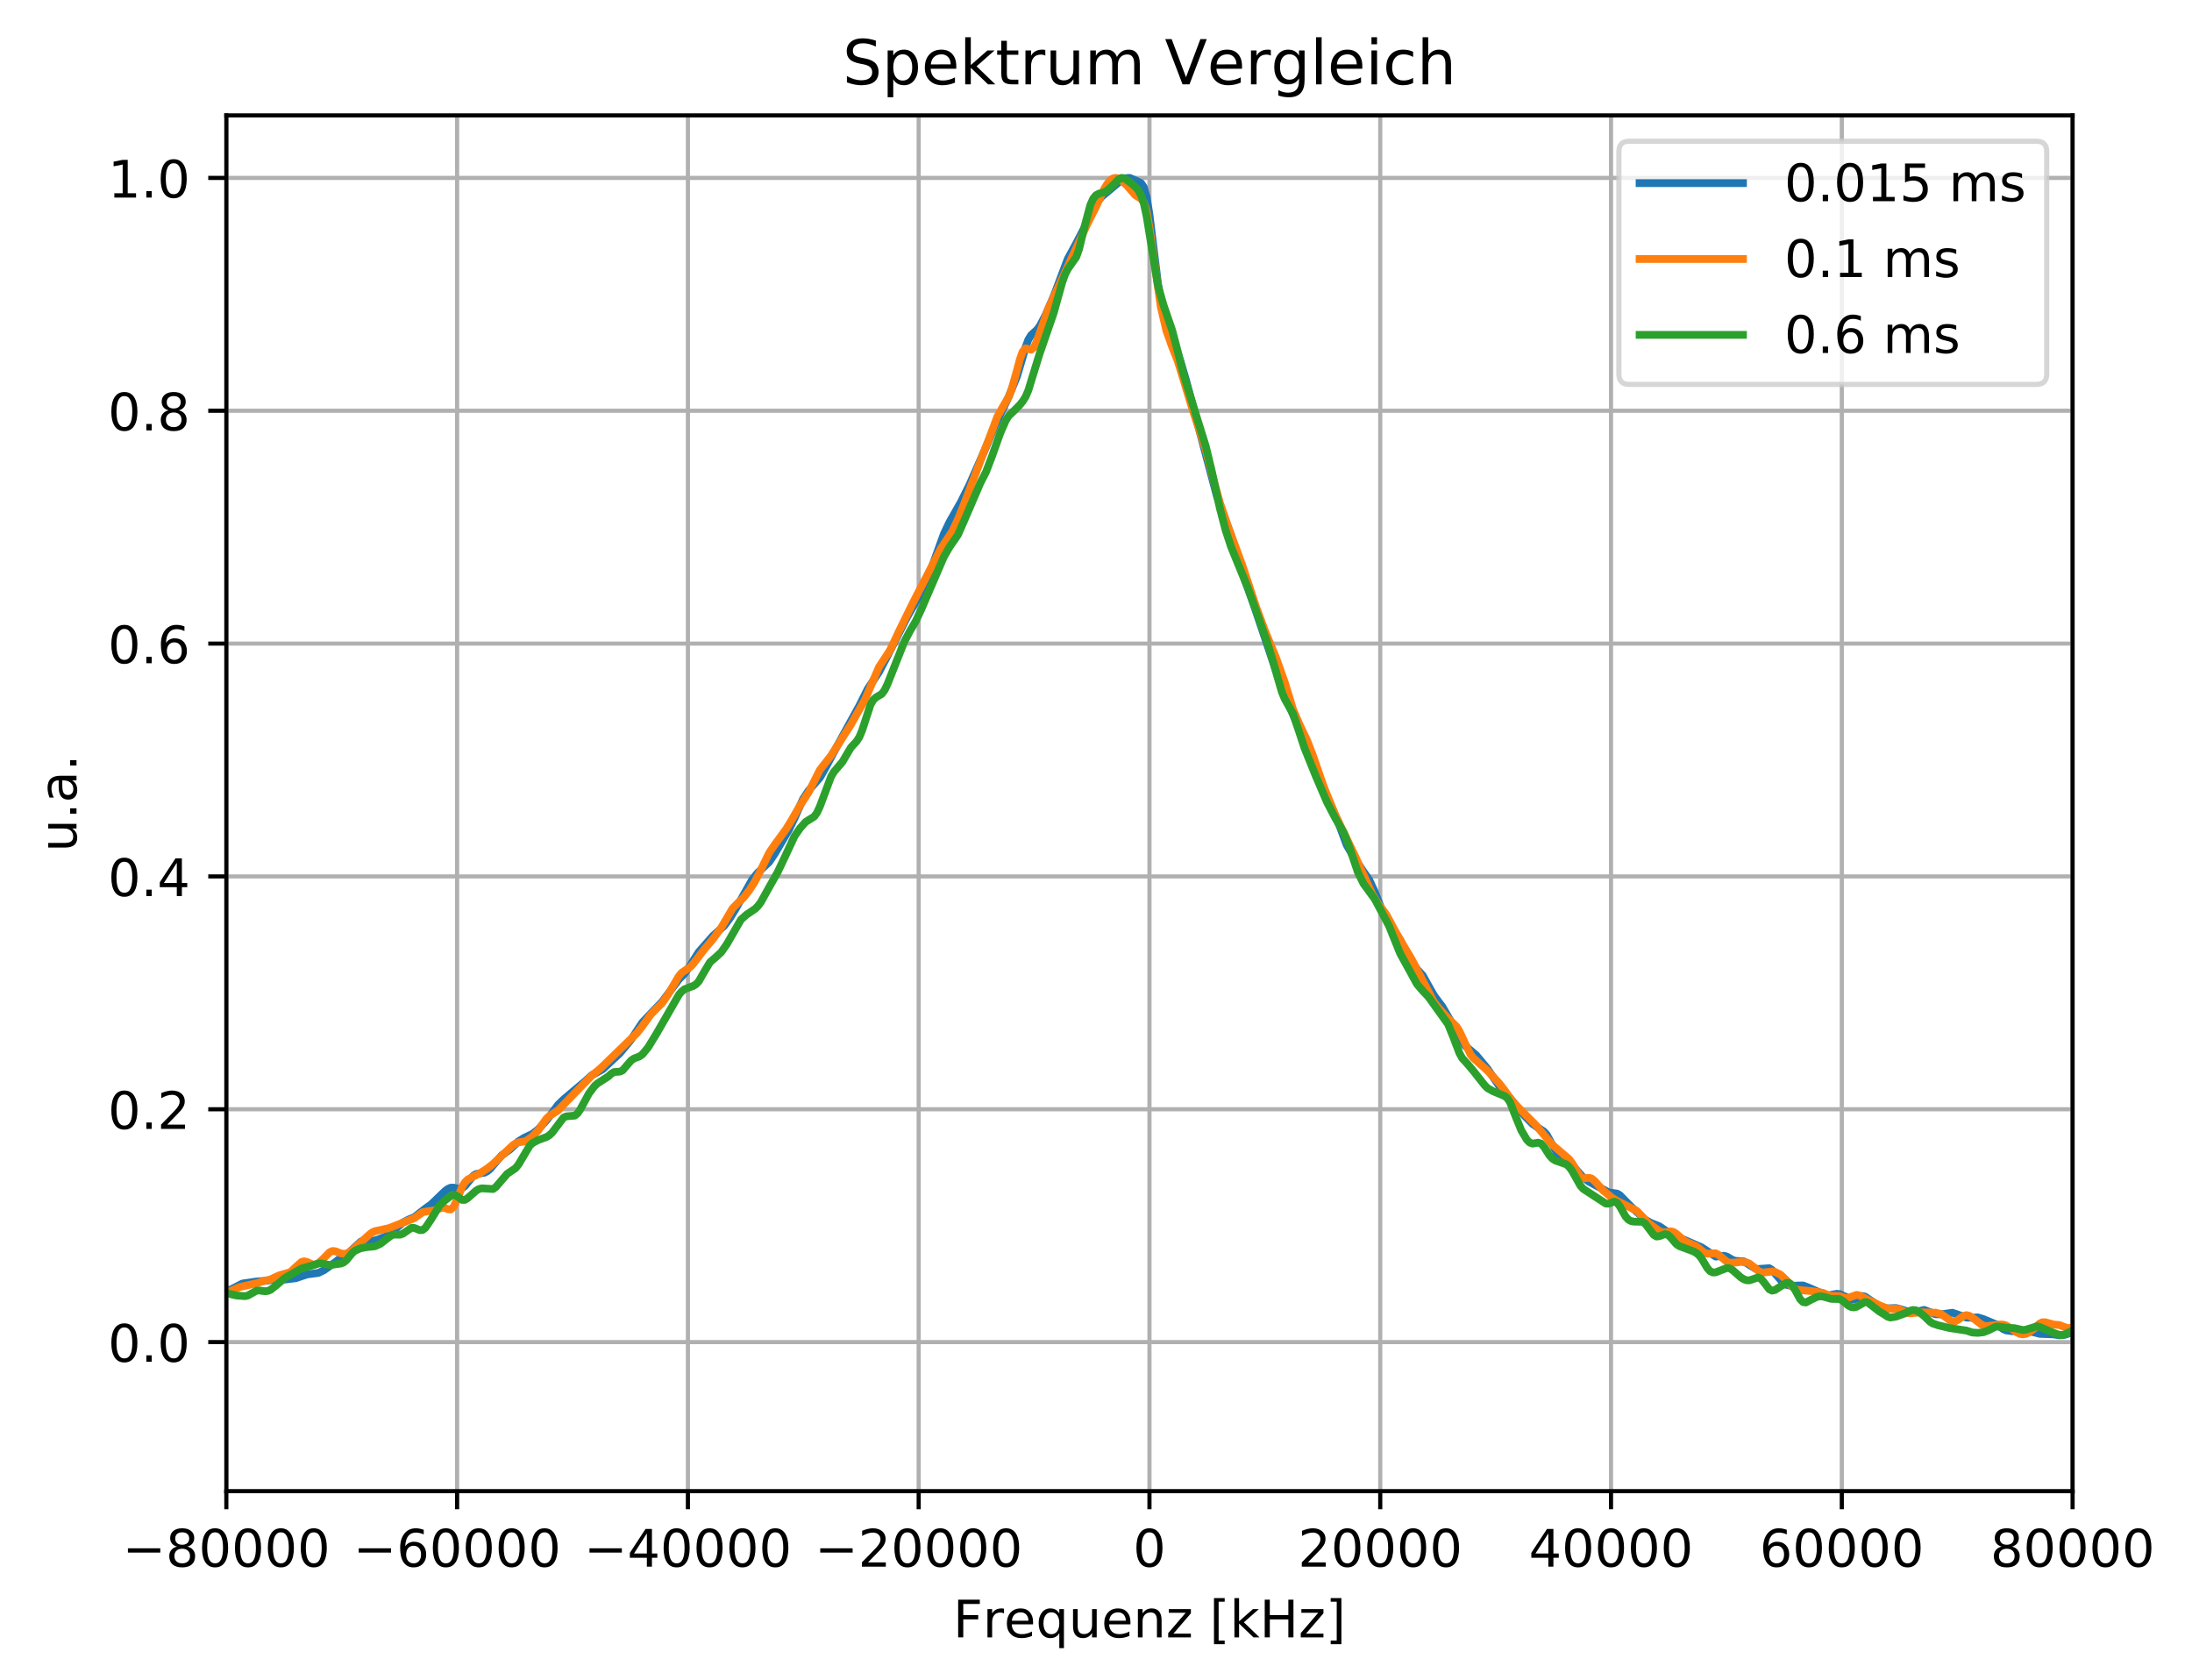 <?xml version="1.0" encoding="utf-8" standalone="no"?>
<!DOCTYPE svg PUBLIC "-//W3C//DTD SVG 1.1//EN"
  "http://www.w3.org/Graphics/SVG/1.1/DTD/svg11.dtd">
<!-- Created with matplotlib (http://matplotlib.org/) -->
<svg height="325pt" version="1.1" viewBox="0 0 424 325" width="424pt" xmlns="http://www.w3.org/2000/svg" xmlns:xlink="http://www.w3.org/1999/xlink">
 <defs>
  <style type="text/css">
*{stroke-linecap:butt;stroke-linejoin:round;}
  </style>
 </defs>
 <g id="figure_1">
  <g id="patch_1">
   <path d="M 0 325.986 
L 424.007 325.986 
L 424.007 0 
L 0 0 
z
" style="fill:#ffffff;"/>
  </g>
  <g id="axes_1">
   <g id="patch_2">
    <path d="M 43.781 288.43 
L 400.901 288.43 
L 400.901 22.318 
L 43.781 22.318 
z
" style="fill:#ffffff;"/>
   </g>
   <g id="matplotlib.axis_1">
    <g id="xtick_1">
     <g id="line2d_1">
      <path clip-path="url(#pa982be748d)" d="M 43.781 288.43 
L 43.781 22.318 
" style="fill:none;stroke:#b0b0b0;stroke-linecap:square;stroke-width:0.8;"/>
     </g>
     <g id="line2d_2">
      <defs>
       <path d="M 0 0 
L 0 3.5 
" id="m5cd0bc1f24" style="stroke:#000000;stroke-width:0.8;"/>
      </defs>
      <g>
       <use style="stroke:#000000;stroke-width:0.8;" x="43.781" xlink:href="#m5cd0bc1f24" y="288.43"/>
      </g>
     </g>
     <g id="text_1">
      <!-- −80000 -->
      <defs>
       <path d="M 10.594 35.5 
L 73.188 35.5 
L 73.188 27.203 
L 10.594 27.203 
z
" id="DejaVuSans-2212"/>
       <path d="M 31.781 34.625 
Q 24.75 34.625 20.719 30.859 
Q 16.703 27.094 16.703 20.516 
Q 16.703 13.922 20.719 10.156 
Q 24.75 6.391 31.781 6.391 
Q 38.812 6.391 42.859 10.172 
Q 46.922 13.969 46.922 20.516 
Q 46.922 27.094 42.891 30.859 
Q 38.875 34.625 31.781 34.625 
M 21.922 38.812 
Q 15.578 40.375 12.031 44.719 
Q 8.5 49.078 8.5 55.328 
Q 8.5 64.062 14.719 69.141 
Q 20.953 74.219 31.781 74.219 
Q 42.672 74.219 48.875 69.141 
Q 55.078 64.062 55.078 55.328 
Q 55.078 49.078 51.531 44.719 
Q 48 40.375 41.703 38.812 
Q 48.828 37.156 52.797 32.312 
Q 56.781 27.484 56.781 20.516 
Q 56.781 9.906 50.312 4.234 
Q 43.844 -1.422 31.781 -1.422 
Q 19.734 -1.422 13.25 4.234 
Q 6.781 9.906 6.781 20.516 
Q 6.781 27.484 10.781 32.312 
Q 14.797 37.156 21.922 38.812 
M 18.312 54.391 
Q 18.312 48.734 21.844 45.562 
Q 25.391 42.391 31.781 42.391 
Q 38.141 42.391 41.719 45.562 
Q 45.312 48.734 45.312 54.391 
Q 45.312 60.062 41.719 63.234 
Q 38.141 66.406 31.781 66.406 
Q 25.391 66.406 21.844 63.234 
Q 18.312 60.062 18.312 54.391 
" id="DejaVuSans-38"/>
       <path d="M 31.781 66.406 
Q 24.172 66.406 20.328 58.906 
Q 16.5 51.422 16.5 36.375 
Q 16.5 21.391 20.328 13.891 
Q 24.172 6.391 31.781 6.391 
Q 39.453 6.391 43.281 13.891 
Q 47.125 21.391 47.125 36.375 
Q 47.125 51.422 43.281 58.906 
Q 39.453 66.406 31.781 66.406 
M 31.781 74.219 
Q 44.047 74.219 50.516 64.516 
Q 56.984 54.828 56.984 36.375 
Q 56.984 17.969 50.516 8.266 
Q 44.047 -1.422 31.781 -1.422 
Q 19.531 -1.422 13.062 8.266 
Q 6.594 17.969 6.594 36.375 
Q 6.594 54.828 13.062 64.516 
Q 19.531 74.219 31.781 74.219 
" id="DejaVuSans-30"/>
      </defs>
      <g transform="translate(23.685 303.029)scale(0.1 -0.1)">
       <use xlink:href="#DejaVuSans-2212"/>
       <use x="83.789" xlink:href="#DejaVuSans-38"/>
       <use x="147.412" xlink:href="#DejaVuSans-30"/>
       <use x="211.035" xlink:href="#DejaVuSans-30"/>
       <use x="274.658" xlink:href="#DejaVuSans-30"/>
       <use x="338.281" xlink:href="#DejaVuSans-30"/>
      </g>
     </g>
    </g>
    <g id="xtick_2">
     <g id="line2d_3">
      <path clip-path="url(#pa982be748d)" d="M 88.421 288.43 
L 88.421 22.318 
" style="fill:none;stroke:#b0b0b0;stroke-linecap:square;stroke-width:0.8;"/>
     </g>
     <g id="line2d_4">
      <g>
       <use style="stroke:#000000;stroke-width:0.8;" x="88.421" xlink:href="#m5cd0bc1f24" y="288.43"/>
      </g>
     </g>
     <g id="text_2">
      <!-- −60000 -->
      <defs>
       <path d="M 33.016 40.375 
Q 26.375 40.375 22.484 35.828 
Q 18.609 31.297 18.609 23.391 
Q 18.609 15.531 22.484 10.953 
Q 26.375 6.391 33.016 6.391 
Q 39.656 6.391 43.531 10.953 
Q 47.406 15.531 47.406 23.391 
Q 47.406 31.297 43.531 35.828 
Q 39.656 40.375 33.016 40.375 
M 52.594 71.297 
L 52.594 62.312 
Q 48.875 64.062 45.094 64.984 
Q 41.312 65.922 37.594 65.922 
Q 27.828 65.922 22.672 59.328 
Q 17.531 52.734 16.797 39.406 
Q 19.672 43.656 24.016 45.922 
Q 28.375 48.188 33.594 48.188 
Q 44.578 48.188 50.953 41.516 
Q 57.328 34.859 57.328 23.391 
Q 57.328 12.156 50.688 5.359 
Q 44.047 -1.422 33.016 -1.422 
Q 20.359 -1.422 13.672 8.266 
Q 6.984 17.969 6.984 36.375 
Q 6.984 53.656 15.188 63.938 
Q 23.391 74.219 37.203 74.219 
Q 40.922 74.219 44.703 73.484 
Q 48.484 72.75 52.594 71.297 
" id="DejaVuSans-36"/>
      </defs>
      <g transform="translate(68.325 303.029)scale(0.1 -0.1)">
       <use xlink:href="#DejaVuSans-2212"/>
       <use x="83.789" xlink:href="#DejaVuSans-36"/>
       <use x="147.412" xlink:href="#DejaVuSans-30"/>
       <use x="211.035" xlink:href="#DejaVuSans-30"/>
       <use x="274.658" xlink:href="#DejaVuSans-30"/>
       <use x="338.281" xlink:href="#DejaVuSans-30"/>
      </g>
     </g>
    </g>
    <g id="xtick_3">
     <g id="line2d_5">
      <path clip-path="url(#pa982be748d)" d="M 133.061 288.43 
L 133.061 22.318 
" style="fill:none;stroke:#b0b0b0;stroke-linecap:square;stroke-width:0.8;"/>
     </g>
     <g id="line2d_6">
      <g>
       <use style="stroke:#000000;stroke-width:0.8;" x="133.061" xlink:href="#m5cd0bc1f24" y="288.43"/>
      </g>
     </g>
     <g id="text_3">
      <!-- −40000 -->
      <defs>
       <path d="M 37.797 64.312 
L 12.891 25.391 
L 37.797 25.391 
z
M 35.203 72.906 
L 47.609 72.906 
L 47.609 25.391 
L 58.016 25.391 
L 58.016 17.188 
L 47.609 17.188 
L 47.609 0 
L 37.797 0 
L 37.797 17.188 
L 4.891 17.188 
L 4.891 26.703 
z
" id="DejaVuSans-34"/>
      </defs>
      <g transform="translate(112.965 303.029)scale(0.1 -0.1)">
       <use xlink:href="#DejaVuSans-2212"/>
       <use x="83.789" xlink:href="#DejaVuSans-34"/>
       <use x="147.412" xlink:href="#DejaVuSans-30"/>
       <use x="211.035" xlink:href="#DejaVuSans-30"/>
       <use x="274.658" xlink:href="#DejaVuSans-30"/>
       <use x="338.281" xlink:href="#DejaVuSans-30"/>
      </g>
     </g>
    </g>
    <g id="xtick_4">
     <g id="line2d_7">
      <path clip-path="url(#pa982be748d)" d="M 177.701 288.43 
L 177.701 22.318 
" style="fill:none;stroke:#b0b0b0;stroke-linecap:square;stroke-width:0.8;"/>
     </g>
     <g id="line2d_8">
      <g>
       <use style="stroke:#000000;stroke-width:0.8;" x="177.701" xlink:href="#m5cd0bc1f24" y="288.43"/>
      </g>
     </g>
     <g id="text_4">
      <!-- −20000 -->
      <defs>
       <path d="M 19.188 8.297 
L 53.609 8.297 
L 53.609 0 
L 7.328 0 
L 7.328 8.297 
Q 12.938 14.109 22.625 23.891 
Q 32.328 33.688 34.812 36.531 
Q 39.547 41.844 41.422 45.531 
Q 43.312 49.219 43.312 52.781 
Q 43.312 58.594 39.234 62.25 
Q 35.156 65.922 28.609 65.922 
Q 23.969 65.922 18.812 64.312 
Q 13.672 62.703 7.812 59.422 
L 7.812 69.391 
Q 13.766 71.781 18.938 73 
Q 24.125 74.219 28.422 74.219 
Q 39.75 74.219 46.484 68.547 
Q 53.219 62.891 53.219 53.422 
Q 53.219 48.922 51.531 44.891 
Q 49.859 40.875 45.406 35.406 
Q 44.188 33.984 37.641 27.219 
Q 31.109 20.453 19.188 8.297 
" id="DejaVuSans-32"/>
      </defs>
      <g transform="translate(157.605 303.029)scale(0.1 -0.1)">
       <use xlink:href="#DejaVuSans-2212"/>
       <use x="83.789" xlink:href="#DejaVuSans-32"/>
       <use x="147.412" xlink:href="#DejaVuSans-30"/>
       <use x="211.035" xlink:href="#DejaVuSans-30"/>
       <use x="274.658" xlink:href="#DejaVuSans-30"/>
       <use x="338.281" xlink:href="#DejaVuSans-30"/>
      </g>
     </g>
    </g>
    <g id="xtick_5">
     <g id="line2d_9">
      <path clip-path="url(#pa982be748d)" d="M 222.341 288.43 
L 222.341 22.318 
" style="fill:none;stroke:#b0b0b0;stroke-linecap:square;stroke-width:0.8;"/>
     </g>
     <g id="line2d_10">
      <g>
       <use style="stroke:#000000;stroke-width:0.8;" x="222.341" xlink:href="#m5cd0bc1f24" y="288.43"/>
      </g>
     </g>
     <g id="text_5">
      <!-- 0 -->
      <g transform="translate(219.16 303.029)scale(0.1 -0.1)">
       <use xlink:href="#DejaVuSans-30"/>
      </g>
     </g>
    </g>
    <g id="xtick_6">
     <g id="line2d_11">
      <path clip-path="url(#pa982be748d)" d="M 266.981 288.43 
L 266.981 22.318 
" style="fill:none;stroke:#b0b0b0;stroke-linecap:square;stroke-width:0.8;"/>
     </g>
     <g id="line2d_12">
      <g>
       <use style="stroke:#000000;stroke-width:0.8;" x="266.981" xlink:href="#m5cd0bc1f24" y="288.43"/>
      </g>
     </g>
     <g id="text_6">
      <!-- 20000 -->
      <g transform="translate(251.075 303.029)scale(0.1 -0.1)">
       <use xlink:href="#DejaVuSans-32"/>
       <use x="63.623" xlink:href="#DejaVuSans-30"/>
       <use x="127.246" xlink:href="#DejaVuSans-30"/>
       <use x="190.869" xlink:href="#DejaVuSans-30"/>
       <use x="254.492" xlink:href="#DejaVuSans-30"/>
      </g>
     </g>
    </g>
    <g id="xtick_7">
     <g id="line2d_13">
      <path clip-path="url(#pa982be748d)" d="M 311.621 288.43 
L 311.621 22.318 
" style="fill:none;stroke:#b0b0b0;stroke-linecap:square;stroke-width:0.8;"/>
     </g>
     <g id="line2d_14">
      <g>
       <use style="stroke:#000000;stroke-width:0.8;" x="311.621" xlink:href="#m5cd0bc1f24" y="288.43"/>
      </g>
     </g>
     <g id="text_7">
      <!-- 40000 -->
      <g transform="translate(295.715 303.029)scale(0.1 -0.1)">
       <use xlink:href="#DejaVuSans-34"/>
       <use x="63.623" xlink:href="#DejaVuSans-30"/>
       <use x="127.246" xlink:href="#DejaVuSans-30"/>
       <use x="190.869" xlink:href="#DejaVuSans-30"/>
       <use x="254.492" xlink:href="#DejaVuSans-30"/>
      </g>
     </g>
    </g>
    <g id="xtick_8">
     <g id="line2d_15">
      <path clip-path="url(#pa982be748d)" d="M 356.261 288.43 
L 356.261 22.318 
" style="fill:none;stroke:#b0b0b0;stroke-linecap:square;stroke-width:0.8;"/>
     </g>
     <g id="line2d_16">
      <g>
       <use style="stroke:#000000;stroke-width:0.8;" x="356.261" xlink:href="#m5cd0bc1f24" y="288.43"/>
      </g>
     </g>
     <g id="text_8">
      <!-- 60000 -->
      <g transform="translate(340.355 303.029)scale(0.1 -0.1)">
       <use xlink:href="#DejaVuSans-36"/>
       <use x="63.623" xlink:href="#DejaVuSans-30"/>
       <use x="127.246" xlink:href="#DejaVuSans-30"/>
       <use x="190.869" xlink:href="#DejaVuSans-30"/>
       <use x="254.492" xlink:href="#DejaVuSans-30"/>
      </g>
     </g>
    </g>
    <g id="xtick_9">
     <g id="line2d_17">
      <path clip-path="url(#pa982be748d)" d="M 400.901 288.43 
L 400.901 22.318 
" style="fill:none;stroke:#b0b0b0;stroke-linecap:square;stroke-width:0.8;"/>
     </g>
     <g id="line2d_18">
      <g>
       <use style="stroke:#000000;stroke-width:0.8;" x="400.901" xlink:href="#m5cd0bc1f24" y="288.43"/>
      </g>
     </g>
     <g id="text_9">
      <!-- 80000 -->
      <g transform="translate(384.995 303.029)scale(0.1 -0.1)">
       <use xlink:href="#DejaVuSans-38"/>
       <use x="63.623" xlink:href="#DejaVuSans-30"/>
       <use x="127.246" xlink:href="#DejaVuSans-30"/>
       <use x="190.869" xlink:href="#DejaVuSans-30"/>
       <use x="254.492" xlink:href="#DejaVuSans-30"/>
      </g>
     </g>
    </g>
    <g id="text_10">
     <!-- Frequenz [kHz] -->
     <defs>
      <path d="M 9.812 72.906 
L 51.703 72.906 
L 51.703 64.594 
L 19.672 64.594 
L 19.672 43.109 
L 48.578 43.109 
L 48.578 34.812 
L 19.672 34.812 
L 19.672 0 
L 9.812 0 
z
" id="DejaVuSans-46"/>
      <path d="M 41.109 46.297 
Q 39.594 47.172 37.812 47.578 
Q 36.031 48 33.891 48 
Q 26.266 48 22.188 43.047 
Q 18.109 38.094 18.109 28.812 
L 18.109 0 
L 9.078 0 
L 9.078 54.688 
L 18.109 54.688 
L 18.109 46.188 
Q 20.953 51.172 25.484 53.578 
Q 30.031 56 36.531 56 
Q 37.453 56 38.578 55.875 
Q 39.703 55.766 41.062 55.516 
z
" id="DejaVuSans-72"/>
      <path d="M 56.203 29.594 
L 56.203 25.203 
L 14.891 25.203 
Q 15.484 15.922 20.484 11.062 
Q 25.484 6.203 34.422 6.203 
Q 39.594 6.203 44.453 7.469 
Q 49.312 8.734 54.109 11.281 
L 54.109 2.781 
Q 49.266 0.734 44.188 -0.344 
Q 39.109 -1.422 33.891 -1.422 
Q 20.797 -1.422 13.156 6.188 
Q 5.516 13.812 5.516 26.812 
Q 5.516 40.234 12.766 48.109 
Q 20.016 56 32.328 56 
Q 43.359 56 49.781 48.891 
Q 56.203 41.797 56.203 29.594 
M 47.219 32.234 
Q 47.125 39.594 43.094 43.984 
Q 39.062 48.391 32.422 48.391 
Q 24.906 48.391 20.391 44.141 
Q 15.875 39.891 15.188 32.172 
z
" id="DejaVuSans-65"/>
      <path d="M 14.797 27.297 
Q 14.797 17.391 18.875 11.75 
Q 22.953 6.109 30.078 6.109 
Q 37.203 6.109 41.297 11.75 
Q 45.406 17.391 45.406 27.297 
Q 45.406 37.203 41.297 42.844 
Q 37.203 48.484 30.078 48.484 
Q 22.953 48.484 18.875 42.844 
Q 14.797 37.203 14.797 27.297 
M 45.406 8.203 
Q 42.578 3.328 38.25 0.953 
Q 33.938 -1.422 27.875 -1.422 
Q 17.969 -1.422 11.734 6.484 
Q 5.516 14.406 5.516 27.297 
Q 5.516 40.188 11.734 48.094 
Q 17.969 56 27.875 56 
Q 33.938 56 38.25 53.625 
Q 42.578 51.266 45.406 46.391 
L 45.406 54.688 
L 54.391 54.688 
L 54.391 -20.797 
L 45.406 -20.797 
z
" id="DejaVuSans-71"/>
      <path d="M 8.5 21.578 
L 8.5 54.688 
L 17.484 54.688 
L 17.484 21.922 
Q 17.484 14.156 20.5 10.266 
Q 23.531 6.391 29.594 6.391 
Q 36.859 6.391 41.078 11.031 
Q 45.312 15.672 45.312 23.688 
L 45.312 54.688 
L 54.297 54.688 
L 54.297 0 
L 45.312 0 
L 45.312 8.406 
Q 42.047 3.422 37.719 1 
Q 33.406 -1.422 27.688 -1.422 
Q 18.266 -1.422 13.375 4.438 
Q 8.5 10.297 8.5 21.578 
M 31.109 56 
z
" id="DejaVuSans-75"/>
      <path d="M 54.891 33.016 
L 54.891 0 
L 45.906 0 
L 45.906 32.719 
Q 45.906 40.484 42.875 44.328 
Q 39.844 48.188 33.797 48.188 
Q 26.516 48.188 22.312 43.547 
Q 18.109 38.922 18.109 30.906 
L 18.109 0 
L 9.078 0 
L 9.078 54.688 
L 18.109 54.688 
L 18.109 46.188 
Q 21.344 51.125 25.703 53.562 
Q 30.078 56 35.797 56 
Q 45.219 56 50.047 50.172 
Q 54.891 44.344 54.891 33.016 
" id="DejaVuSans-6e"/>
      <path d="M 5.516 54.688 
L 48.188 54.688 
L 48.188 46.484 
L 14.406 7.172 
L 48.188 7.172 
L 48.188 0 
L 4.297 0 
L 4.297 8.203 
L 38.094 47.516 
L 5.516 47.516 
z
" id="DejaVuSans-7a"/>
      <path id="DejaVuSans-20"/>
      <path d="M 8.594 75.984 
L 29.297 75.984 
L 29.297 69 
L 17.578 69 
L 17.578 -6.203 
L 29.297 -6.203 
L 29.297 -13.188 
L 8.594 -13.188 
z
" id="DejaVuSans-5b"/>
      <path d="M 9.078 75.984 
L 18.109 75.984 
L 18.109 31.109 
L 44.922 54.688 
L 56.391 54.688 
L 27.391 29.109 
L 57.625 0 
L 45.906 0 
L 18.109 26.703 
L 18.109 0 
L 9.078 0 
z
" id="DejaVuSans-6b"/>
      <path d="M 9.812 72.906 
L 19.672 72.906 
L 19.672 43.016 
L 55.516 43.016 
L 55.516 72.906 
L 65.375 72.906 
L 65.375 0 
L 55.516 0 
L 55.516 34.719 
L 19.672 34.719 
L 19.672 0 
L 9.812 0 
z
" id="DejaVuSans-48"/>
      <path d="M 30.422 75.984 
L 30.422 -13.188 
L 9.719 -13.188 
L 9.719 -6.203 
L 21.391 -6.203 
L 21.391 69 
L 9.719 69 
L 9.719 75.984 
z
" id="DejaVuSans-5d"/>
     </defs>
     <g transform="translate(184.358 316.707)scale(0.1 -0.1)">
      <use xlink:href="#DejaVuSans-46"/>
      <use x="57.41" xlink:href="#DejaVuSans-72"/>
      <use x="98.492" xlink:href="#DejaVuSans-65"/>
      <use x="160.016" xlink:href="#DejaVuSans-71"/>
      <use x="223.492" xlink:href="#DejaVuSans-75"/>
      <use x="286.871" xlink:href="#DejaVuSans-65"/>
      <use x="348.395" xlink:href="#DejaVuSans-6e"/>
      <use x="411.773" xlink:href="#DejaVuSans-7a"/>
      <use x="464.264" xlink:href="#DejaVuSans-20"/>
      <use x="496.051" xlink:href="#DejaVuSans-5b"/>
      <use x="535.064" xlink:href="#DejaVuSans-6b"/>
      <use x="592.975" xlink:href="#DejaVuSans-48"/>
      <use x="668.17" xlink:href="#DejaVuSans-7a"/>
      <use x="720.66" xlink:href="#DejaVuSans-5d"/>
     </g>
    </g>
   </g>
   <g id="matplotlib.axis_2">
    <g id="ytick_1">
     <g id="line2d_19">
      <path clip-path="url(#pa982be748d)" d="M 43.781 259.594 
L 400.901 259.594 
" style="fill:none;stroke:#b0b0b0;stroke-linecap:square;stroke-width:0.8;"/>
     </g>
     <g id="line2d_20">
      <defs>
       <path d="M 0 0 
L -3.5 0 
" id="m54acd0da93" style="stroke:#000000;stroke-width:0.8;"/>
      </defs>
      <g>
       <use style="stroke:#000000;stroke-width:0.8;" x="43.781" xlink:href="#m54acd0da93" y="259.594"/>
      </g>
     </g>
     <g id="text_11">
      <!-- 0.0 -->
      <defs>
       <path d="M 10.688 12.406 
L 21 12.406 
L 21 0 
L 10.688 0 
z
" id="DejaVuSans-2e"/>
      </defs>
      <g transform="translate(20.878 263.393)scale(0.1 -0.1)">
       <use xlink:href="#DejaVuSans-30"/>
       <use x="63.623" xlink:href="#DejaVuSans-2e"/>
       <use x="95.41" xlink:href="#DejaVuSans-30"/>
      </g>
     </g>
    </g>
    <g id="ytick_2">
     <g id="line2d_21">
      <path clip-path="url(#pa982be748d)" d="M 43.781 214.558 
L 400.901 214.558 
" style="fill:none;stroke:#b0b0b0;stroke-linecap:square;stroke-width:0.8;"/>
     </g>
     <g id="line2d_22">
      <g>
       <use style="stroke:#000000;stroke-width:0.8;" x="43.781" xlink:href="#m54acd0da93" y="214.558"/>
      </g>
     </g>
     <g id="text_12">
      <!-- 0.2 -->
      <g transform="translate(20.878 218.357)scale(0.1 -0.1)">
       <use xlink:href="#DejaVuSans-30"/>
       <use x="63.623" xlink:href="#DejaVuSans-2e"/>
       <use x="95.41" xlink:href="#DejaVuSans-32"/>
      </g>
     </g>
    </g>
    <g id="ytick_3">
     <g id="line2d_23">
      <path clip-path="url(#pa982be748d)" d="M 43.781 169.522 
L 400.901 169.522 
" style="fill:none;stroke:#b0b0b0;stroke-linecap:square;stroke-width:0.8;"/>
     </g>
     <g id="line2d_24">
      <g>
       <use style="stroke:#000000;stroke-width:0.8;" x="43.781" xlink:href="#m54acd0da93" y="169.522"/>
      </g>
     </g>
     <g id="text_13">
      <!-- 0.4 -->
      <g transform="translate(20.878 173.321)scale(0.1 -0.1)">
       <use xlink:href="#DejaVuSans-30"/>
       <use x="63.623" xlink:href="#DejaVuSans-2e"/>
       <use x="95.41" xlink:href="#DejaVuSans-34"/>
      </g>
     </g>
    </g>
    <g id="ytick_4">
     <g id="line2d_25">
      <path clip-path="url(#pa982be748d)" d="M 43.781 124.486 
L 400.901 124.486 
" style="fill:none;stroke:#b0b0b0;stroke-linecap:square;stroke-width:0.8;"/>
     </g>
     <g id="line2d_26">
      <g>
       <use style="stroke:#000000;stroke-width:0.8;" x="43.781" xlink:href="#m54acd0da93" y="124.486"/>
      </g>
     </g>
     <g id="text_14">
      <!-- 0.6 -->
      <g transform="translate(20.878 128.285)scale(0.1 -0.1)">
       <use xlink:href="#DejaVuSans-30"/>
       <use x="63.623" xlink:href="#DejaVuSans-2e"/>
       <use x="95.41" xlink:href="#DejaVuSans-36"/>
      </g>
     </g>
    </g>
    <g id="ytick_5">
     <g id="line2d_27">
      <path clip-path="url(#pa982be748d)" d="M 43.781 79.45 
L 400.901 79.45 
" style="fill:none;stroke:#b0b0b0;stroke-linecap:square;stroke-width:0.8;"/>
     </g>
     <g id="line2d_28">
      <g>
       <use style="stroke:#000000;stroke-width:0.8;" x="43.781" xlink:href="#m54acd0da93" y="79.45"/>
      </g>
     </g>
     <g id="text_15">
      <!-- 0.8 -->
      <g transform="translate(20.878 83.249)scale(0.1 -0.1)">
       <use xlink:href="#DejaVuSans-30"/>
       <use x="63.623" xlink:href="#DejaVuSans-2e"/>
       <use x="95.41" xlink:href="#DejaVuSans-38"/>
      </g>
     </g>
    </g>
    <g id="ytick_6">
     <g id="line2d_29">
      <path clip-path="url(#pa982be748d)" d="M 43.781 34.414 
L 400.901 34.414 
" style="fill:none;stroke:#b0b0b0;stroke-linecap:square;stroke-width:0.8;"/>
     </g>
     <g id="line2d_30">
      <g>
       <use style="stroke:#000000;stroke-width:0.8;" x="43.781" xlink:href="#m54acd0da93" y="34.414"/>
      </g>
     </g>
     <g id="text_16">
      <!-- 1.0 -->
      <defs>
       <path d="M 12.406 8.297 
L 28.516 8.297 
L 28.516 63.922 
L 10.984 60.406 
L 10.984 69.391 
L 28.422 72.906 
L 38.281 72.906 
L 38.281 8.297 
L 54.391 8.297 
L 54.391 0 
L 12.406 0 
z
" id="DejaVuSans-31"/>
      </defs>
      <g transform="translate(20.878 38.213)scale(0.1 -0.1)">
       <use xlink:href="#DejaVuSans-31"/>
       <use x="63.623" xlink:href="#DejaVuSans-2e"/>
       <use x="95.41" xlink:href="#DejaVuSans-30"/>
      </g>
     </g>
    </g>
    <g id="text_17">
     <!-- u.a. -->
     <defs>
      <path d="M 34.281 27.484 
Q 23.391 27.484 19.188 25 
Q 14.984 22.516 14.984 16.5 
Q 14.984 11.719 18.141 8.906 
Q 21.297 6.109 26.703 6.109 
Q 34.188 6.109 38.703 11.406 
Q 43.219 16.703 43.219 25.484 
L 43.219 27.484 
z
M 52.203 31.203 
L 52.203 0 
L 43.219 0 
L 43.219 8.297 
Q 40.141 3.328 35.547 0.953 
Q 30.953 -1.422 24.312 -1.422 
Q 15.922 -1.422 10.953 3.297 
Q 6 8.016 6 15.922 
Q 6 25.141 12.172 29.828 
Q 18.359 34.516 30.609 34.516 
L 43.219 34.516 
L 43.219 35.406 
Q 43.219 41.609 39.141 45 
Q 35.062 48.391 27.688 48.391 
Q 23 48.391 18.547 47.266 
Q 14.109 46.141 10.016 43.891 
L 10.016 52.203 
Q 14.938 54.109 19.578 55.047 
Q 24.219 56 28.609 56 
Q 40.484 56 46.344 49.844 
Q 52.203 43.703 52.203 31.203 
" id="DejaVuSans-61"/>
     </defs>
     <g transform="translate(14.798 164.785)rotate(-90)scale(0.1 -0.1)">
      <use xlink:href="#DejaVuSans-75"/>
      <use x="63.379" xlink:href="#DejaVuSans-2e"/>
      <use x="95.166" xlink:href="#DejaVuSans-61"/>
      <use x="156.445" xlink:href="#DejaVuSans-2e"/>
     </g>
    </g>
   </g>
   <g id="line2d_31">
    <path clip-path="url(#pa982be748d)" d="M 43.607 249.548 
L 44.152 249.554 
L 44.697 249.402 
L 46.876 248.272 
L 49.601 247.873 
L 51.781 247.706 
L 52.871 247.465 
L 53.96 247.471 
L 55.05 247.5 
L 57.23 247.24 
L 58.32 246.858 
L 59.41 246.504 
L 61.589 246.216 
L 62.679 245.68 
L 64.859 244.134 
L 65.949 243.25 
L 67.583 242.21 
L 69.763 240.177 
L 70.308 239.923 
L 70.853 239.884 
L 71.943 240.053 
L 73.033 239.772 
L 74.667 239.159 
L 75.757 238.348 
L 77.937 236.46 
L 79.027 235.895 
L 80.117 235.446 
L 81.206 234.598 
L 82.296 233.745 
L 83.386 232.969 
L 86.111 230.35 
L 86.656 229.955 
L 87.201 229.72 
L 87.746 229.718 
L 88.835 229.971 
L 89.38 229.839 
L 89.925 229.417 
L 91.56 227.411 
L 92.105 227.077 
L 93.74 226.822 
L 94.285 226.536 
L 94.83 226.062 
L 97.009 223.504 
L 98.644 222.332 
L 100.279 220.767 
L 101.369 220.095 
L 103.003 219.32 
L 104.093 218.468 
L 105.728 216.674 
L 106.818 215.235 
L 107.908 213.735 
L 108.998 212.672 
L 113.357 208.993 
L 114.447 207.992 
L 115.537 207.402 
L 116.626 206.79 
L 118.261 205.237 
L 119.896 203.72 
L 122.076 201.088 
L 123.165 199.416 
L 124.255 197.768 
L 125.89 196.034 
L 128.07 193.774 
L 131.339 189.41 
L 132.429 188.299 
L 133.519 186.732 
L 135.154 184.156 
L 137.878 181.046 
L 140.058 179.102 
L 141.148 177.656 
L 142.238 175.909 
L 145.507 170.129 
L 146.597 168.79 
L 148.777 166.74 
L 149.867 165.126 
L 152.591 160.514 
L 153.681 158.273 
L 155.316 154.578 
L 156.406 152.916 
L 158.585 150.433 
L 159.675 148.524 
L 161.855 144.44 
L 166.214 136.522 
L 167.849 133.245 
L 168.939 131.614 
L 170.029 129.983 
L 171.664 126.861 
L 175.478 119.329 
L 177.113 116.479 
L 178.203 114.685 
L 179.292 112.322 
L 181.472 106.321 
L 182.562 103.298 
L 183.652 101.009 
L 185.831 97.167 
L 187.466 93.899 
L 190.736 86.477 
L 192.371 82.553 
L 195.095 76.785 
L 196.73 72.757 
L 197.82 69.098 
L 198.365 67.184 
L 198.91 65.701 
L 199.455 64.814 
L 200.544 63.829 
L 201.089 63.13 
L 202.179 61.08 
L 203.814 57.316 
L 206.539 50.075 
L 208.173 47.08 
L 209.808 43.925 
L 210.898 41.917 
L 211.988 39.636 
L 212.533 38.716 
L 213.078 38.059 
L 216.892 34.854 
L 217.982 34.438 
L 218.527 34.414 
L 219.617 34.879 
L 220.706 35.41 
L 221.251 36.194 
L 221.796 38.121 
L 222.341 41.501 
L 223.976 54.768 
L 224.521 57.964 
L 225.066 60.311 
L 226.156 63.669 
L 228.335 69.87 
L 229.425 73.581 
L 235.419 96.086 
L 236.509 99.168 
L 238.144 103.582 
L 240.324 110.849 
L 242.503 116.927 
L 247.953 133.14 
L 250.677 139.561 
L 252.312 143.906 
L 253.402 146.238 
L 254.492 148.402 
L 255.581 151.1 
L 256.671 153.948 
L 258.851 159.029 
L 260.486 163.43 
L 261.576 165.326 
L 263.755 168.605 
L 264.845 170.17 
L 265.935 172.533 
L 267.57 176.669 
L 268.66 178.813 
L 269.749 180.297 
L 270.839 181.788 
L 271.929 184.082 
L 273.019 186.238 
L 274.109 187.484 
L 275.199 188.663 
L 276.289 190.631 
L 277.378 192.554 
L 279.013 194.743 
L 283.373 202.275 
L 284.462 203.179 
L 285.552 204.104 
L 287.732 206.733 
L 290.456 210.749 
L 292.091 212.39 
L 294.816 215.749 
L 296.451 217.398 
L 297.54 218.144 
L 298.63 218.86 
L 299.175 219.472 
L 300.265 221.44 
L 301.355 223.374 
L 301.9 223.916 
L 304.08 225.306 
L 305.169 226.546 
L 306.259 227.79 
L 307.349 228.562 
L 311.164 230.633 
L 312.798 230.87 
L 313.343 231.192 
L 314.433 232.31 
L 315.523 233.413 
L 317.158 234.918 
L 318.248 235.938 
L 319.337 236.541 
L 320.972 237.195 
L 323.152 238.671 
L 329.146 241.264 
L 331.871 243.055 
L 332.96 242.935 
L 333.505 242.901 
L 334.05 243.065 
L 335.14 243.705 
L 335.685 243.88 
L 337.32 243.992 
L 338.41 244.68 
L 339.499 245.35 
L 340.044 245.46 
L 342.224 245.3 
L 342.769 245.644 
L 343.859 246.918 
L 344.949 248.168 
L 345.494 248.505 
L 346.583 248.742 
L 347.673 248.656 
L 348.763 248.635 
L 349.853 249.057 
L 353.123 250.494 
L 353.667 250.552 
L 355.302 250.248 
L 355.847 250.31 
L 356.937 250.801 
L 358.027 251.337 
L 358.572 251.36 
L 360.206 250.686 
L 360.751 250.791 
L 361.841 251.532 
L 363.476 252.603 
L 364.566 253.08 
L 365.656 253.04 
L 366.746 252.999 
L 367.835 253.294 
L 369.47 253.847 
L 370.015 253.863 
L 372.195 253.367 
L 374.374 254.209 
L 375.464 254.226 
L 377.644 253.913 
L 378.734 254.285 
L 380.369 254.863 
L 381.458 254.878 
L 382.548 254.808 
L 383.638 255.137 
L 386.363 256.275 
L 387.453 257.067 
L 387.998 257.32 
L 389.087 257.472 
L 391.267 257.564 
L 392.357 257.474 
L 393.447 257.712 
L 394.537 257.996 
L 397.261 258.11 
L 398.351 258.286 
L 399.441 258.176 
L 401.076 257.607 
L 401.076 257.607 
" style="fill:none;stroke:#1f77b4;stroke-linecap:square;stroke-width:1.5;"/>
   </g>
   <g id="line2d_32">
    <path clip-path="url(#pa982be748d)" d="M 43.607 250.169 
L 46.331 248.95 
L 48.511 248.461 
L 49.601 248.23 
L 50.691 247.868 
L 52.326 247.466 
L 53.96 246.703 
L 56.14 246.077 
L 57.23 245.061 
L 58.32 244.099 
L 58.865 243.965 
L 59.41 244.103 
L 60.499 244.595 
L 61.044 244.595 
L 61.589 244.349 
L 62.679 243.321 
L 63.769 242.207 
L 64.314 241.972 
L 64.859 242.019 
L 65.949 242.441 
L 66.494 242.534 
L 67.039 242.46 
L 67.583 242.211 
L 68.673 241.308 
L 71.398 238.838 
L 71.943 238.409 
L 72.488 238.15 
L 75.212 237.56 
L 80.117 235.629 
L 81.751 234.47 
L 82.841 234.28 
L 83.931 234.135 
L 85.566 233.591 
L 86.111 233.677 
L 86.656 233.894 
L 87.201 233.933 
L 87.746 233.421 
L 88.29 232.28 
L 89.38 229.579 
L 89.925 228.695 
L 90.47 228.153 
L 91.56 227.566 
L 92.65 227.045 
L 94.285 225.995 
L 95.374 225.127 
L 99.189 221.532 
L 99.734 221.167 
L 100.279 220.966 
L 101.369 220.799 
L 101.914 220.584 
L 103.003 219.797 
L 104.093 218.651 
L 105.728 216.336 
L 106.273 215.849 
L 107.908 214.799 
L 114.447 208.061 
L 116.081 206.72 
L 123.165 199.862 
L 124.255 198.477 
L 125.89 196.211 
L 126.98 195.093 
L 128.07 194.022 
L 129.16 192.458 
L 131.339 188.763 
L 131.884 188.131 
L 132.974 187.409 
L 133.519 187.035 
L 134.064 186.458 
L 136.244 183.601 
L 137.878 181.681 
L 139.513 179.436 
L 141.693 175.721 
L 142.783 174.605 
L 143.873 173.566 
L 144.962 172.163 
L 146.052 170.434 
L 147.142 168.324 
L 148.777 164.967 
L 149.867 163.365 
L 152.046 160.394 
L 153.136 158.607 
L 154.771 155.759 
L 156.406 153.257 
L 158.585 148.936 
L 159.675 147.531 
L 160.765 146.132 
L 164.58 140.155 
L 167.304 135.321 
L 170.029 129.014 
L 172.208 125.698 
L 173.843 122.205 
L 176.568 116.649 
L 182.017 106.071 
L 184.197 102.765 
L 185.287 100.448 
L 186.376 97.784 
L 190.191 87.695 
L 191.281 84.954 
L 192.915 80.601 
L 194.005 78.649 
L 195.095 76.795 
L 195.64 75.433 
L 196.73 71.568 
L 197.275 69.513 
L 197.82 67.996 
L 198.365 67.377 
L 199.455 67.633 
L 199.999 67.205 
L 200.544 66.034 
L 202.724 59.821 
L 209.263 45.618 
L 210.353 43.267 
L 211.988 40.012 
L 213.623 36.493 
L 214.167 35.591 
L 214.712 34.919 
L 215.257 34.524 
L 215.802 34.414 
L 216.347 34.542 
L 216.892 34.845 
L 217.982 35.881 
L 219.617 37.766 
L 220.706 38.411 
L 221.251 39.157 
L 221.796 40.932 
L 222.341 44.007 
L 224.521 59.274 
L 225.611 63.964 
L 226.701 67.009 
L 227.79 69.76 
L 228.88 73.264 
L 230.515 78.68 
L 233.24 87.035 
L 234.874 93.305 
L 235.964 97.249 
L 237.599 102.014 
L 240.324 109.416 
L 243.048 117.643 
L 244.683 122.024 
L 246.863 127.329 
L 248.498 131.95 
L 250.132 137.269 
L 251.222 139.831 
L 252.857 143.276 
L 253.947 146.111 
L 256.126 152.394 
L 258.306 157.663 
L 262.121 165.614 
L 265.39 172.837 
L 266.48 174.685 
L 268.115 176.827 
L 269.749 179.881 
L 271.384 182.731 
L 273.019 185.477 
L 277.378 193.835 
L 278.468 195.197 
L 280.103 196.944 
L 281.738 198.582 
L 282.283 199.42 
L 283.373 201.773 
L 284.462 203.983 
L 285.007 204.655 
L 287.732 207.09 
L 289.912 209.449 
L 291.001 210.837 
L 292.636 213.146 
L 294.816 215.35 
L 296.996 217.535 
L 300.265 221.419 
L 303.535 224.24 
L 304.08 224.963 
L 305.714 227.617 
L 306.259 227.928 
L 307.349 227.809 
L 307.894 227.963 
L 308.439 228.417 
L 310.074 230.242 
L 311.708 231.612 
L 312.798 232.283 
L 316.613 234.209 
L 318.792 236.499 
L 320.972 238.133 
L 321.517 238.362 
L 322.062 238.38 
L 323.152 238.176 
L 323.697 238.284 
L 324.242 238.64 
L 325.876 240.056 
L 328.056 241.01 
L 329.691 242.311 
L 330.236 242.49 
L 331.871 242.421 
L 332.415 242.712 
L 334.05 244.063 
L 334.595 244.254 
L 335.685 244.208 
L 336.775 244.077 
L 337.865 244.197 
L 338.41 244.427 
L 339.499 245.303 
L 340.044 245.765 
L 340.589 246.062 
L 341.134 246.145 
L 342.769 245.927 
L 343.314 246.013 
L 344.404 246.546 
L 345.494 247.577 
L 346.583 248.831 
L 347.128 249.252 
L 347.673 249.477 
L 348.763 249.593 
L 350.398 249.731 
L 352.578 250.058 
L 353.667 250.53 
L 354.212 250.643 
L 355.847 250.68 
L 356.937 251.067 
L 357.482 251.045 
L 359.117 250.458 
L 359.662 250.564 
L 361.296 251.388 
L 363.476 252.445 
L 365.111 253.116 
L 366.201 253.141 
L 366.746 253.115 
L 367.29 253.203 
L 368.925 253.965 
L 369.47 254.023 
L 371.65 253.829 
L 373.285 253.883 
L 374.374 253.898 
L 375.464 254.173 
L 376.554 254.919 
L 377.099 255.332 
L 377.644 255.588 
L 378.189 255.572 
L 378.734 255.285 
L 379.824 254.515 
L 380.369 254.381 
L 380.914 254.5 
L 382.003 255.218 
L 383.093 256.073 
L 383.638 256.384 
L 384.183 256.515 
L 385.273 256.367 
L 386.908 256.189 
L 387.453 256.216 
L 387.998 256.355 
L 389.087 256.985 
L 390.177 257.755 
L 390.722 258.008 
L 391.267 258.094 
L 391.812 258.015 
L 392.357 257.793 
L 393.447 256.979 
L 394.537 256.007 
L 395.081 255.757 
L 395.626 255.76 
L 397.261 256.202 
L 398.351 256.296 
L 399.986 256.924 
L 401.076 256.703 
L 401.076 256.703 
" style="fill:none;stroke:#ff7f0e;stroke-linecap:square;stroke-width:1.5;"/>
   </g>
   <g id="line2d_33">
    <path clip-path="url(#pa982be748d)" d="M 43.607 250.034 
L 44.697 250.348 
L 45.787 250.592 
L 47.421 250.708 
L 47.966 250.58 
L 49.601 249.653 
L 50.146 249.608 
L 51.236 249.758 
L 51.781 249.702 
L 52.326 249.485 
L 53.415 248.633 
L 55.05 247.231 
L 58.32 245.361 
L 59.41 245.063 
L 60.499 244.751 
L 61.589 244.376 
L 62.134 244.368 
L 63.769 244.699 
L 65.949 244.398 
L 66.494 244.181 
L 67.039 243.714 
L 68.128 242.385 
L 68.673 241.905 
L 69.763 241.449 
L 70.853 241.235 
L 72.488 241.068 
L 73.578 240.581 
L 74.667 239.741 
L 75.757 238.913 
L 76.302 238.803 
L 77.392 238.821 
L 77.937 238.624 
L 79.572 237.505 
L 80.117 237.506 
L 81.206 237.948 
L 81.751 237.899 
L 82.296 237.483 
L 83.386 235.856 
L 85.021 233.172 
L 86.111 232.152 
L 87.201 231.307 
L 87.746 231.102 
L 88.29 231.285 
L 89.38 232.089 
L 89.925 232.086 
L 90.47 231.743 
L 92.105 230.297 
L 92.65 229.983 
L 93.195 229.852 
L 95.374 229.99 
L 95.919 229.597 
L 98.099 227.052 
L 99.734 225.947 
L 100.279 225.269 
L 102.458 221.612 
L 103.003 221.095 
L 104.093 220.518 
L 105.728 219.923 
L 106.273 219.581 
L 106.818 219.059 
L 108.998 216.177 
L 109.542 215.929 
L 111.177 215.789 
L 111.722 215.345 
L 112.267 214.549 
L 113.902 211.531 
L 114.992 210.081 
L 115.537 209.587 
L 117.716 208.174 
L 118.261 207.666 
L 118.806 207.353 
L 119.896 207.28 
L 120.441 207.034 
L 121.531 205.744 
L 122.076 205.123 
L 122.621 204.75 
L 123.71 204.331 
L 124.255 203.939 
L 125.345 202.624 
L 126.98 199.953 
L 131.339 192.374 
L 131.884 191.756 
L 132.429 191.336 
L 133.519 190.913 
L 134.064 190.722 
L 134.609 190.396 
L 135.154 189.832 
L 136.244 187.937 
L 137.333 186.112 
L 138.423 185.178 
L 139.513 184.173 
L 140.603 182.609 
L 143.328 177.87 
L 144.417 176.908 
L 146.052 175.807 
L 146.597 175.269 
L 147.142 174.554 
L 148.777 171.621 
L 150.412 168.721 
L 152.046 165.272 
L 153.681 161.752 
L 154.771 160.176 
L 155.861 158.96 
L 157.496 157.948 
L 158.04 157.18 
L 158.585 156.008 
L 160.765 150.194 
L 161.31 149.285 
L 162.945 147.373 
L 164.58 144.596 
L 165.669 143.422 
L 166.214 142.591 
L 166.759 141.277 
L 168.394 136.276 
L 168.939 135.344 
L 169.484 134.873 
L 170.574 134.214 
L 171.119 133.474 
L 171.664 132.33 
L 174.933 124.086 
L 176.023 122.045 
L 177.113 120.193 
L 178.203 117.863 
L 182.562 107.729 
L 183.652 105.827 
L 185.287 103.457 
L 186.376 100.984 
L 189.646 93.387 
L 190.736 91.263 
L 191.826 88.409 
L 193.46 83.827 
L 194.55 81.332 
L 195.095 80.461 
L 196.185 79.41 
L 197.275 78.305 
L 197.82 77.63 
L 198.365 76.767 
L 198.91 75.512 
L 199.999 71.946 
L 201.089 68.429 
L 203.814 60.543 
L 205.449 54.669 
L 205.994 53.138 
L 206.539 52.044 
L 208.173 49.721 
L 208.718 48.204 
L 209.808 43.747 
L 210.898 39.672 
L 211.443 38.441 
L 211.988 37.762 
L 212.533 37.467 
L 213.623 37.159 
L 214.167 36.852 
L 215.257 35.859 
L 216.347 34.721 
L 216.892 34.414 
L 217.437 34.454 
L 218.527 35.214 
L 219.617 36.138 
L 220.162 36.77 
L 220.706 37.735 
L 221.251 39.332 
L 221.796 41.863 
L 223.976 55.195 
L 225.066 59.035 
L 226.701 63.775 
L 227.79 67.891 
L 228.88 72.204 
L 231.605 81.083 
L 233.24 86.331 
L 234.33 90.871 
L 235.964 98.315 
L 237.054 102.502 
L 238.144 105.819 
L 241.414 113.806 
L 243.593 119.932 
L 245.228 124.578 
L 246.318 128.189 
L 247.953 133.872 
L 248.498 135.168 
L 250.132 138.073 
L 251.222 141.332 
L 252.312 144.647 
L 254.492 150.05 
L 256.671 155.142 
L 258.306 158.276 
L 259.941 161.109 
L 261.031 163.899 
L 262.665 168.736 
L 263.755 170.945 
L 265.935 173.91 
L 268.66 179.055 
L 270.839 184.435 
L 274.109 190.384 
L 275.199 191.647 
L 276.289 192.801 
L 280.103 198.105 
L 281.193 200.801 
L 282.283 203.681 
L 282.828 204.665 
L 283.917 205.868 
L 285.007 207.166 
L 287.187 209.925 
L 287.732 210.473 
L 288.822 211.079 
L 291.001 211.988 
L 291.546 212.392 
L 292.091 213.211 
L 293.181 215.991 
L 294.271 218.659 
L 295.361 220.483 
L 295.906 221.014 
L 296.451 221.2 
L 297.54 221.02 
L 298.085 221.204 
L 298.63 221.796 
L 299.72 223.489 
L 300.265 224.099 
L 300.81 224.454 
L 302.99 225.219 
L 303.535 225.718 
L 304.08 226.463 
L 305.714 229.366 
L 306.259 229.968 
L 310.619 232.805 
L 311.164 232.82 
L 312.253 232.415 
L 312.798 232.633 
L 313.343 233.374 
L 314.433 235.304 
L 314.978 235.903 
L 315.523 236.2 
L 316.068 236.294 
L 317.703 236.325 
L 318.248 236.701 
L 319.882 238.862 
L 320.427 239.175 
L 320.972 239.11 
L 322.062 238.705 
L 322.607 238.849 
L 323.152 239.335 
L 324.242 240.62 
L 324.787 241.01 
L 327.511 242.022 
L 328.056 242.313 
L 328.601 242.743 
L 329.146 243.44 
L 330.236 245.258 
L 330.781 245.877 
L 331.326 246.129 
L 331.871 246.103 
L 332.96 245.676 
L 334.05 245.256 
L 334.595 245.339 
L 335.14 245.676 
L 336.775 247.112 
L 337.32 247.444 
L 337.865 247.637 
L 338.41 247.651 
L 340.044 247.092 
L 340.589 247.319 
L 341.134 247.936 
L 342.224 249.373 
L 342.769 249.642 
L 343.314 249.529 
L 345.494 248.145 
L 346.039 248.128 
L 346.583 248.508 
L 347.128 249.321 
L 348.218 251.316 
L 348.763 251.857 
L 349.308 251.935 
L 350.398 251.358 
L 351.488 250.834 
L 352.033 250.739 
L 352.578 250.775 
L 354.212 251.232 
L 355.847 251.269 
L 356.392 251.581 
L 357.482 252.498 
L 358.027 252.794 
L 358.572 252.891 
L 359.117 252.768 
L 360.751 251.832 
L 361.296 251.947 
L 363.476 253.638 
L 364.566 254.306 
L 365.111 254.672 
L 365.656 254.847 
L 366.746 254.664 
L 368.38 254.068 
L 369.47 253.533 
L 370.015 253.382 
L 370.56 253.434 
L 371.105 253.687 
L 372.195 254.56 
L 373.285 255.619 
L 373.83 255.987 
L 374.919 256.348 
L 377.099 256.873 
L 380.369 257.367 
L 381.458 257.727 
L 382.548 257.81 
L 383.638 257.697 
L 384.728 257.275 
L 385.818 256.707 
L 386.363 256.559 
L 387.453 256.713 
L 388.542 256.871 
L 389.632 256.89 
L 391.267 257.263 
L 391.812 257.21 
L 393.992 256.545 
L 394.537 256.665 
L 397.261 257.824 
L 398.351 258.201 
L 398.896 258.242 
L 399.441 258.078 
L 400.531 257.53 
L 401.076 257.406 
L 401.076 257.406 
" style="fill:none;stroke:#2ca02c;stroke-linecap:square;stroke-width:1.5;"/>
   </g>
   <g id="patch_3">
    <path d="M 43.781 288.43 
L 43.781 22.318 
" style="fill:none;stroke:#000000;stroke-linecap:square;stroke-linejoin:miter;stroke-width:0.8;"/>
   </g>
   <g id="patch_4">
    <path d="M 400.901 288.43 
L 400.901 22.318 
" style="fill:none;stroke:#000000;stroke-linecap:square;stroke-linejoin:miter;stroke-width:0.8;"/>
   </g>
   <g id="patch_5">
    <path d="M 43.781 288.43 
L 400.901 288.43 
" style="fill:none;stroke:#000000;stroke-linecap:square;stroke-linejoin:miter;stroke-width:0.8;"/>
   </g>
   <g id="patch_6">
    <path d="M 43.781 22.318 
L 400.901 22.318 
" style="fill:none;stroke:#000000;stroke-linecap:square;stroke-linejoin:miter;stroke-width:0.8;"/>
   </g>
   <g id="text_18">
    <!-- Spektrum Vergleich -->
    <defs>
     <path d="M 53.516 70.516 
L 53.516 60.891 
Q 47.906 63.578 42.922 64.891 
Q 37.938 66.219 33.297 66.219 
Q 25.25 66.219 20.875 63.094 
Q 16.5 59.969 16.5 54.203 
Q 16.5 49.359 19.406 46.891 
Q 22.312 44.438 30.422 42.922 
L 36.375 41.703 
Q 47.406 39.594 52.656 34.297 
Q 57.906 29 57.906 20.125 
Q 57.906 9.516 50.797 4.047 
Q 43.703 -1.422 29.984 -1.422 
Q 24.812 -1.422 18.969 -0.25 
Q 13.141 0.922 6.891 3.219 
L 6.891 13.375 
Q 12.891 10.016 18.656 8.297 
Q 24.422 6.594 29.984 6.594 
Q 38.422 6.594 43.016 9.906 
Q 47.609 13.234 47.609 19.391 
Q 47.609 24.75 44.312 27.781 
Q 41.016 30.812 33.5 32.328 
L 27.484 33.5 
Q 16.453 35.688 11.516 40.375 
Q 6.594 45.062 6.594 53.422 
Q 6.594 63.094 13.406 68.656 
Q 20.219 74.219 32.172 74.219 
Q 37.312 74.219 42.625 73.281 
Q 47.953 72.359 53.516 70.516 
" id="DejaVuSans-53"/>
     <path d="M 18.109 8.203 
L 18.109 -20.797 
L 9.078 -20.797 
L 9.078 54.688 
L 18.109 54.688 
L 18.109 46.391 
Q 20.953 51.266 25.266 53.625 
Q 29.594 56 35.594 56 
Q 45.562 56 51.781 48.094 
Q 58.016 40.188 58.016 27.297 
Q 58.016 14.406 51.781 6.484 
Q 45.562 -1.422 35.594 -1.422 
Q 29.594 -1.422 25.266 0.953 
Q 20.953 3.328 18.109 8.203 
M 48.688 27.297 
Q 48.688 37.203 44.609 42.844 
Q 40.531 48.484 33.406 48.484 
Q 26.266 48.484 22.188 42.844 
Q 18.109 37.203 18.109 27.297 
Q 18.109 17.391 22.188 11.75 
Q 26.266 6.109 33.406 6.109 
Q 40.531 6.109 44.609 11.75 
Q 48.688 17.391 48.688 27.297 
" id="DejaVuSans-70"/>
     <path d="M 18.312 70.219 
L 18.312 54.688 
L 36.812 54.688 
L 36.812 47.703 
L 18.312 47.703 
L 18.312 18.016 
Q 18.312 11.328 20.141 9.422 
Q 21.969 7.516 27.594 7.516 
L 36.812 7.516 
L 36.812 0 
L 27.594 0 
Q 17.188 0 13.234 3.875 
Q 9.281 7.766 9.281 18.016 
L 9.281 47.703 
L 2.688 47.703 
L 2.688 54.688 
L 9.281 54.688 
L 9.281 70.219 
z
" id="DejaVuSans-74"/>
     <path d="M 52 44.188 
Q 55.375 50.25 60.062 53.125 
Q 64.75 56 71.094 56 
Q 79.641 56 84.281 50.016 
Q 88.922 44.047 88.922 33.016 
L 88.922 0 
L 79.891 0 
L 79.891 32.719 
Q 79.891 40.578 77.094 44.375 
Q 74.312 48.188 68.609 48.188 
Q 61.625 48.188 57.562 43.547 
Q 53.516 38.922 53.516 30.906 
L 53.516 0 
L 44.484 0 
L 44.484 32.719 
Q 44.484 40.625 41.703 44.406 
Q 38.922 48.188 33.109 48.188 
Q 26.219 48.188 22.156 43.531 
Q 18.109 38.875 18.109 30.906 
L 18.109 0 
L 9.078 0 
L 9.078 54.688 
L 18.109 54.688 
L 18.109 46.188 
Q 21.188 51.219 25.484 53.609 
Q 29.781 56 35.688 56 
Q 41.656 56 45.828 52.969 
Q 50 49.953 52 44.188 
" id="DejaVuSans-6d"/>
     <path d="M 28.609 0 
L 0.781 72.906 
L 11.078 72.906 
L 34.188 11.531 
L 57.328 72.906 
L 67.578 72.906 
L 39.797 0 
z
" id="DejaVuSans-56"/>
     <path d="M 45.406 27.984 
Q 45.406 37.75 41.375 43.109 
Q 37.359 48.484 30.078 48.484 
Q 22.859 48.484 18.828 43.109 
Q 14.797 37.75 14.797 27.984 
Q 14.797 18.266 18.828 12.891 
Q 22.859 7.516 30.078 7.516 
Q 37.359 7.516 41.375 12.891 
Q 45.406 18.266 45.406 27.984 
M 54.391 6.781 
Q 54.391 -7.172 48.188 -13.984 
Q 42 -20.797 29.203 -20.797 
Q 24.469 -20.797 20.266 -20.094 
Q 16.062 -19.391 12.109 -17.922 
L 12.109 -9.188 
Q 16.062 -11.328 19.922 -12.344 
Q 23.781 -13.375 27.781 -13.375 
Q 36.625 -13.375 41.016 -8.766 
Q 45.406 -4.156 45.406 5.172 
L 45.406 9.625 
Q 42.625 4.781 38.281 2.391 
Q 33.938 0 27.875 0 
Q 17.828 0 11.672 7.656 
Q 5.516 15.328 5.516 27.984 
Q 5.516 40.672 11.672 48.328 
Q 17.828 56 27.875 56 
Q 33.938 56 38.281 53.609 
Q 42.625 51.219 45.406 46.391 
L 45.406 54.688 
L 54.391 54.688 
z
" id="DejaVuSans-67"/>
     <path d="M 9.422 75.984 
L 18.406 75.984 
L 18.406 0 
L 9.422 0 
z
" id="DejaVuSans-6c"/>
     <path d="M 9.422 54.688 
L 18.406 54.688 
L 18.406 0 
L 9.422 0 
z
M 9.422 75.984 
L 18.406 75.984 
L 18.406 64.594 
L 9.422 64.594 
z
" id="DejaVuSans-69"/>
     <path d="M 48.781 52.594 
L 48.781 44.188 
Q 44.969 46.297 41.141 47.344 
Q 37.312 48.391 33.406 48.391 
Q 24.656 48.391 19.812 42.844 
Q 14.984 37.312 14.984 27.297 
Q 14.984 17.281 19.812 11.734 
Q 24.656 6.203 33.406 6.203 
Q 37.312 6.203 41.141 7.25 
Q 44.969 8.297 48.781 10.406 
L 48.781 2.094 
Q 45.016 0.344 40.984 -0.531 
Q 36.969 -1.422 32.422 -1.422 
Q 20.062 -1.422 12.781 6.344 
Q 5.516 14.109 5.516 27.297 
Q 5.516 40.672 12.859 48.328 
Q 20.219 56 33.016 56 
Q 37.156 56 41.109 55.141 
Q 45.062 54.297 48.781 52.594 
" id="DejaVuSans-63"/>
     <path d="M 54.891 33.016 
L 54.891 0 
L 45.906 0 
L 45.906 32.719 
Q 45.906 40.484 42.875 44.328 
Q 39.844 48.188 33.797 48.188 
Q 26.516 48.188 22.312 43.547 
Q 18.109 38.922 18.109 30.906 
L 18.109 0 
L 9.078 0 
L 9.078 75.984 
L 18.109 75.984 
L 18.109 46.188 
Q 21.344 51.125 25.703 53.562 
Q 30.078 56 35.797 56 
Q 45.219 56 50.047 50.172 
Q 54.891 44.344 54.891 33.016 
" id="DejaVuSans-68"/>
    </defs>
    <g transform="translate(162.993 16.318)scale(0.12 -0.12)">
     <use xlink:href="#DejaVuSans-53"/>
     <use x="63.477" xlink:href="#DejaVuSans-70"/>
     <use x="126.953" xlink:href="#DejaVuSans-65"/>
     <use x="188.477" xlink:href="#DejaVuSans-6b"/>
     <use x="246.387" xlink:href="#DejaVuSans-74"/>
     <use x="285.596" xlink:href="#DejaVuSans-72"/>
     <use x="326.709" xlink:href="#DejaVuSans-75"/>
     <use x="390.088" xlink:href="#DejaVuSans-6d"/>
     <use x="487.5" xlink:href="#DejaVuSans-20"/>
     <use x="519.287" xlink:href="#DejaVuSans-56"/>
     <use x="587.586" xlink:href="#DejaVuSans-65"/>
     <use x="649.109" xlink:href="#DejaVuSans-72"/>
     <use x="690.207" xlink:href="#DejaVuSans-67"/>
     <use x="753.684" xlink:href="#DejaVuSans-6c"/>
     <use x="781.467" xlink:href="#DejaVuSans-65"/>
     <use x="842.99" xlink:href="#DejaVuSans-69"/>
     <use x="870.773" xlink:href="#DejaVuSans-63"/>
     <use x="925.754" xlink:href="#DejaVuSans-68"/>
    </g>
   </g>
   <g id="legend_1">
    <g id="patch_7">
     <path d="M 315.145 74.353 
L 393.901 74.353 
Q 395.901 74.353 395.901 72.353 
L 395.901 29.318 
Q 395.901 27.318 393.901 27.318 
L 315.145 27.318 
Q 313.145 27.318 313.145 29.318 
L 313.145 72.353 
Q 313.145 74.353 315.145 74.353 
z
" style="fill:#ffffff;opacity:0.8;stroke:#cccccc;stroke-linejoin:miter;"/>
    </g>
    <g id="line2d_34">
     <path d="M 317.145 35.417 
L 337.145 35.417 
" style="fill:none;stroke:#1f77b4;stroke-linecap:square;stroke-width:1.5;"/>
    </g>
    <g id="line2d_35"/>
    <g id="text_19">
     <!-- 0.015 ms -->
     <defs>
      <path d="M 10.797 72.906 
L 49.516 72.906 
L 49.516 64.594 
L 19.828 64.594 
L 19.828 46.734 
Q 21.969 47.469 24.109 47.828 
Q 26.266 48.188 28.422 48.188 
Q 40.625 48.188 47.75 41.5 
Q 54.891 34.812 54.891 23.391 
Q 54.891 11.625 47.562 5.094 
Q 40.234 -1.422 26.906 -1.422 
Q 22.312 -1.422 17.547 -0.641 
Q 12.797 0.141 7.719 1.703 
L 7.719 11.625 
Q 12.109 9.234 16.797 8.062 
Q 21.484 6.891 26.703 6.891 
Q 35.156 6.891 40.078 11.328 
Q 45.016 15.766 45.016 23.391 
Q 45.016 31 40.078 35.438 
Q 35.156 39.891 26.703 39.891 
Q 22.75 39.891 18.812 39.016 
Q 14.891 38.141 10.797 36.281 
z
" id="DejaVuSans-35"/>
      <path d="M 44.281 53.078 
L 44.281 44.578 
Q 40.484 46.531 36.375 47.5 
Q 32.281 48.484 27.875 48.484 
Q 21.188 48.484 17.844 46.438 
Q 14.5 44.391 14.5 40.281 
Q 14.5 37.156 16.891 35.375 
Q 19.281 33.594 26.516 31.984 
L 29.594 31.297 
Q 39.156 29.25 43.188 25.516 
Q 47.219 21.781 47.219 15.094 
Q 47.219 7.469 41.188 3.016 
Q 35.156 -1.422 24.609 -1.422 
Q 20.219 -1.422 15.453 -0.562 
Q 10.688 0.297 5.422 2 
L 5.422 11.281 
Q 10.406 8.688 15.234 7.391 
Q 20.062 6.109 24.812 6.109 
Q 31.156 6.109 34.562 8.281 
Q 37.984 10.453 37.984 14.406 
Q 37.984 18.062 35.516 20.016 
Q 33.062 21.969 24.703 23.781 
L 21.578 24.516 
Q 13.234 26.266 9.516 29.906 
Q 5.812 33.547 5.812 39.891 
Q 5.812 47.609 11.281 51.797 
Q 16.75 56 26.812 56 
Q 31.781 56 36.172 55.266 
Q 40.578 54.547 44.281 53.078 
" id="DejaVuSans-73"/>
     </defs>
     <g transform="translate(345.145 38.917)scale(0.1 -0.1)">
      <use xlink:href="#DejaVuSans-30"/>
      <use x="63.623" xlink:href="#DejaVuSans-2e"/>
      <use x="95.41" xlink:href="#DejaVuSans-30"/>
      <use x="159.033" xlink:href="#DejaVuSans-31"/>
      <use x="222.656" xlink:href="#DejaVuSans-35"/>
      <use x="286.279" xlink:href="#DejaVuSans-20"/>
      <use x="318.066" xlink:href="#DejaVuSans-6d"/>
      <use x="415.479" xlink:href="#DejaVuSans-73"/>
     </g>
    </g>
    <g id="line2d_36">
     <path d="M 317.145 50.095 
L 337.145 50.095 
" style="fill:none;stroke:#ff7f0e;stroke-linecap:square;stroke-width:1.5;"/>
    </g>
    <g id="line2d_37"/>
    <g id="text_20">
     <!-- 0.1 ms -->
     <g transform="translate(345.145 53.595)scale(0.1 -0.1)">
      <use xlink:href="#DejaVuSans-30"/>
      <use x="63.623" xlink:href="#DejaVuSans-2e"/>
      <use x="95.41" xlink:href="#DejaVuSans-31"/>
      <use x="159.033" xlink:href="#DejaVuSans-20"/>
      <use x="190.82" xlink:href="#DejaVuSans-6d"/>
      <use x="288.232" xlink:href="#DejaVuSans-73"/>
     </g>
    </g>
    <g id="line2d_38">
     <path d="M 317.145 64.773 
L 337.145 64.773 
" style="fill:none;stroke:#2ca02c;stroke-linecap:square;stroke-width:1.5;"/>
    </g>
    <g id="line2d_39"/>
    <g id="text_21">
     <!-- 0.6 ms -->
     <g transform="translate(345.145 68.273)scale(0.1 -0.1)">
      <use xlink:href="#DejaVuSans-30"/>
      <use x="63.623" xlink:href="#DejaVuSans-2e"/>
      <use x="95.41" xlink:href="#DejaVuSans-36"/>
      <use x="159.033" xlink:href="#DejaVuSans-20"/>
      <use x="190.82" xlink:href="#DejaVuSans-6d"/>
      <use x="288.232" xlink:href="#DejaVuSans-73"/>
     </g>
    </g>
   </g>
  </g>
 </g>
 <defs>
  <clipPath id="pa982be748d">
   <rect height="266.112" width="357.12" x="43.781" y="22.318"/>
  </clipPath>
 </defs>
</svg>
